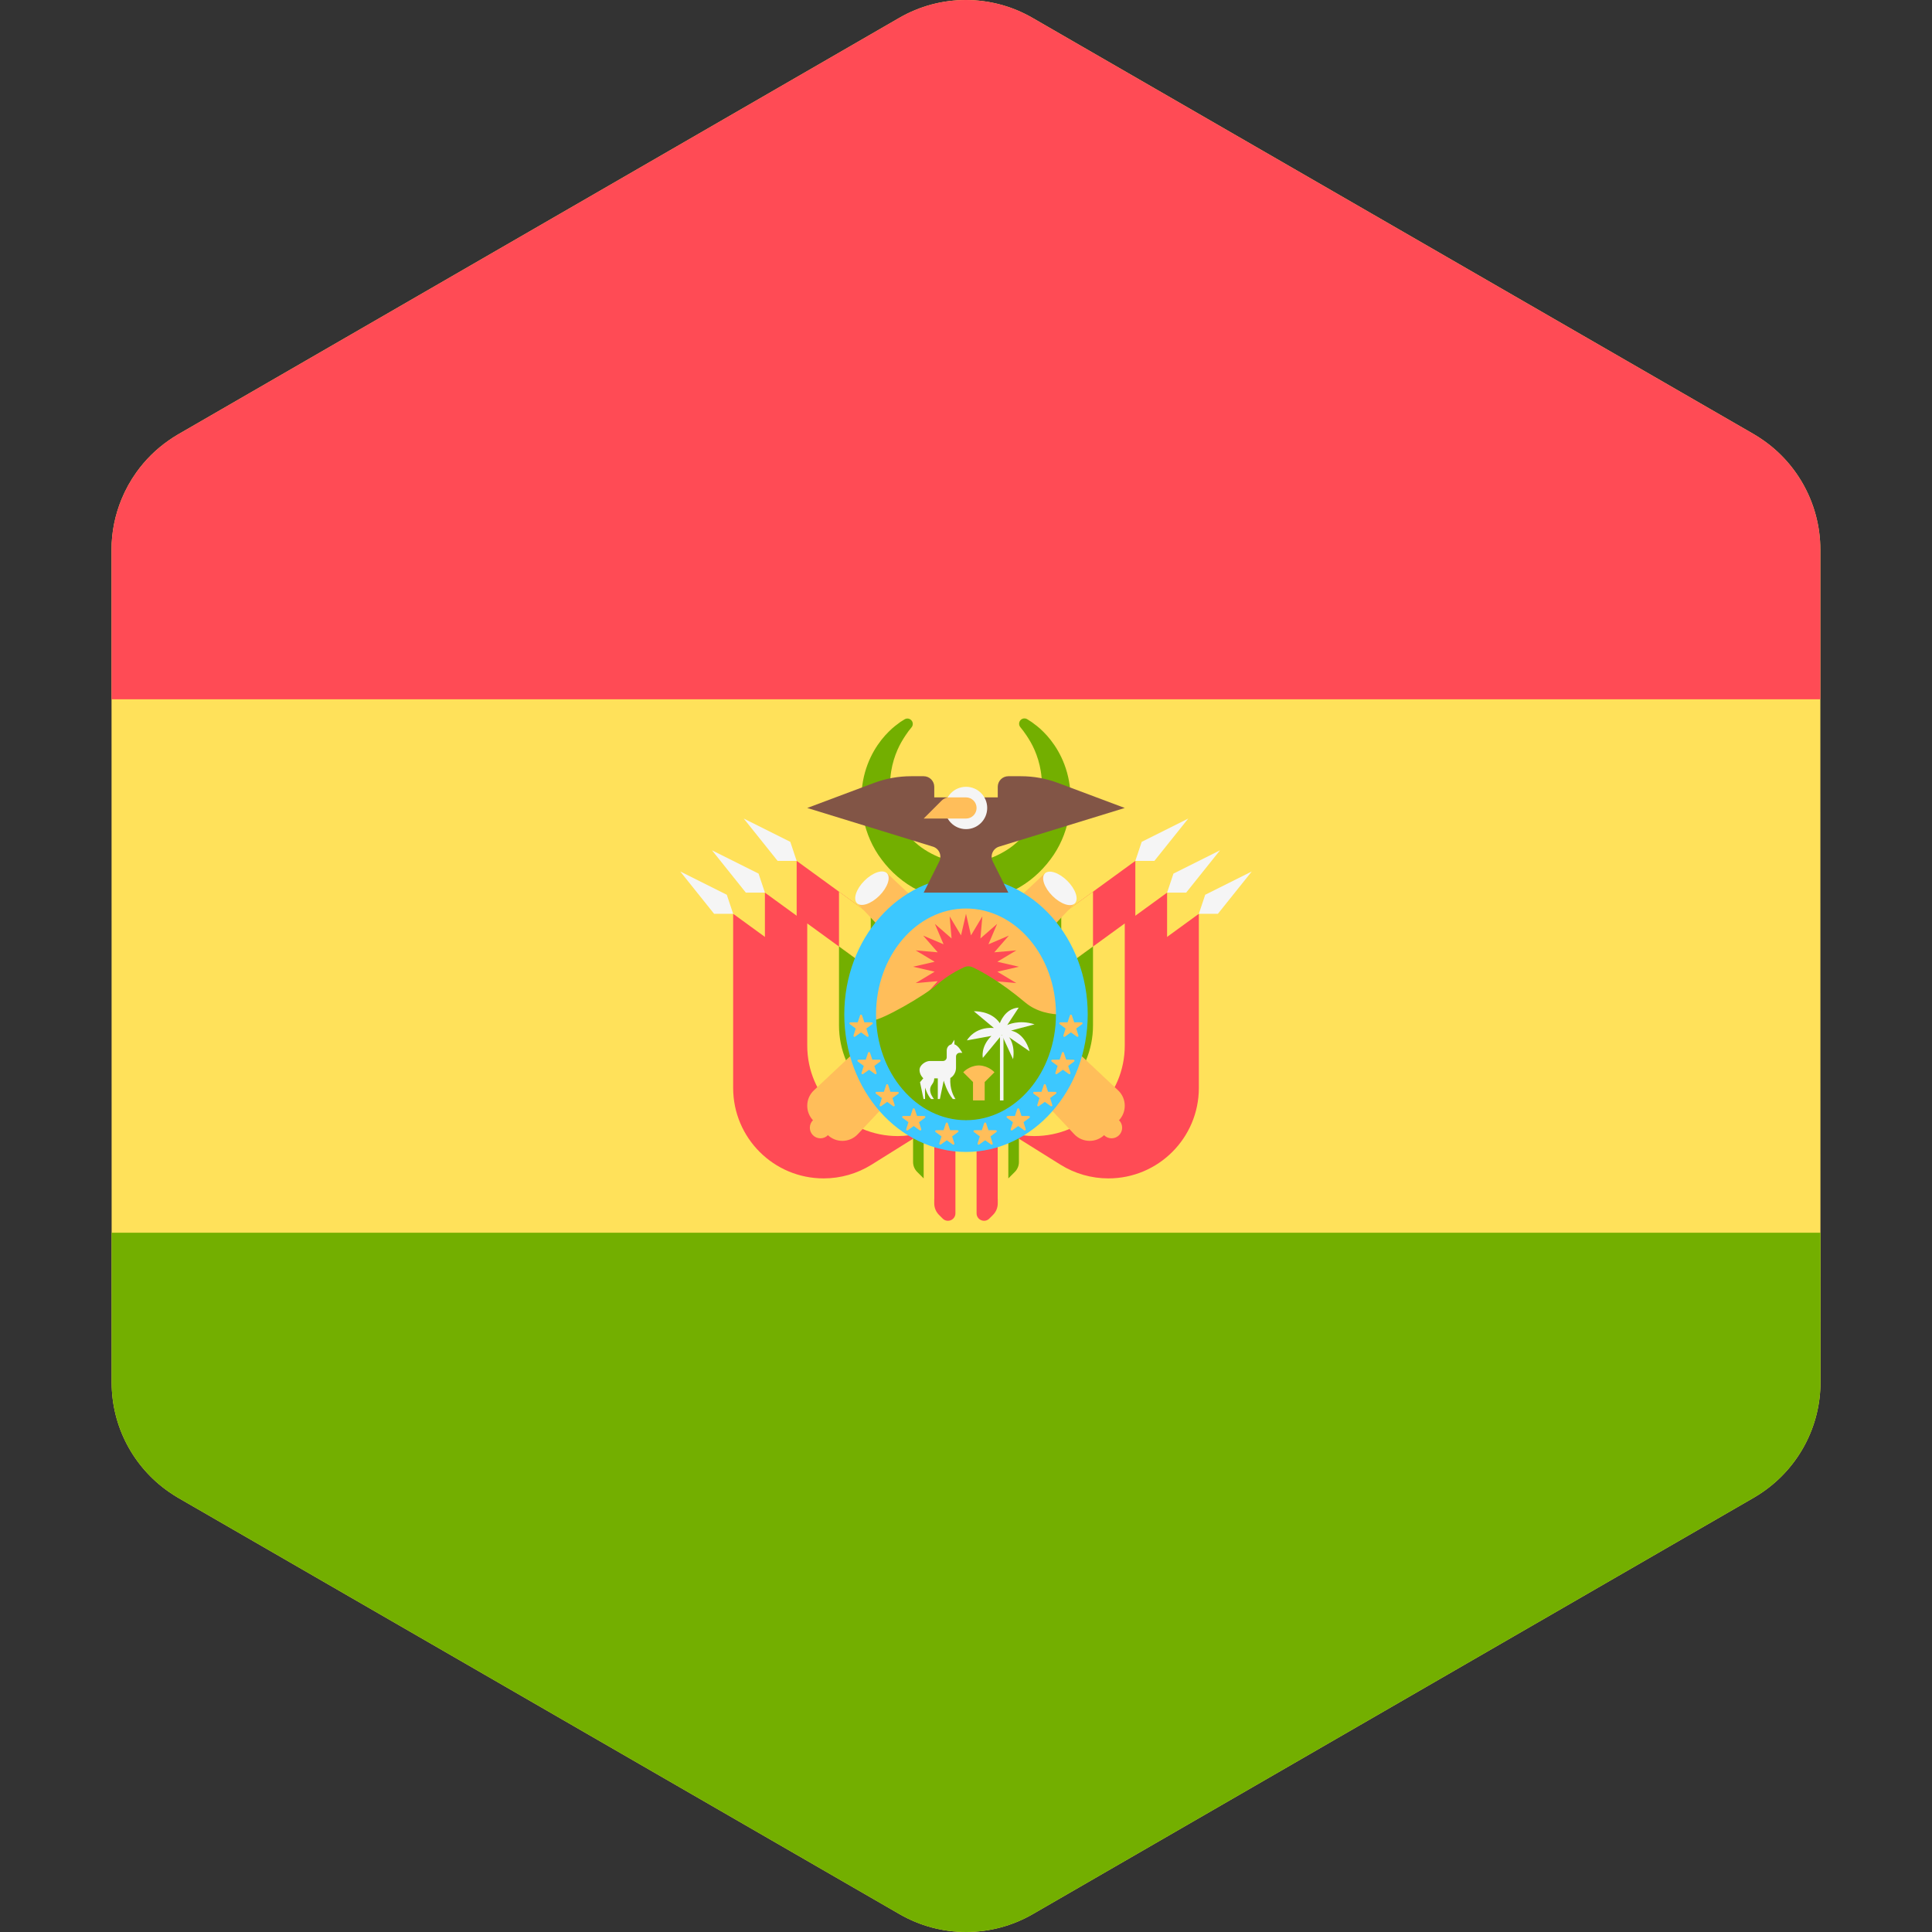 <?xml version="1.0" encoding="iso-8859-1"?>
<!-- Generator: Adobe Illustrator 19.0.0, SVG Export Plug-In . SVG Version: 6.00 Build 0)  -->
<svg version="1.1" id="Layer_1" xmlns="http://www.w3.org/2000/svg" xmlns:xlink="http://www.w3.org/1999/xlink" x="0px" y="0px"
	 viewBox="0 0 512.004 512.004" style="enable-background:new 0 0 512.004 512.004;" xml:space="preserve">
<rect x="0" y="0" width="512.004" height="512.004" fill="#333333" stroke="none"/>
<path style="fill:#FFE15A;" d="M482.451,366.323l-0.008-42.41l-0.005-27.164l-0.014-81.491l-0.005-27.164l-0.008-42.486
	c0-3.105-0.422-6.147-1.202-9.07c-0.42-1.572-0.948-3.107-1.577-4.598c-2.568-6.091-6.814-11.419-12.362-15.28
	c-0.812-0.565-1.642-1.11-2.509-1.611l-23.71-13.684l-22.198-12.81l-17.87-10.313l-68.336-39.439l0,0l-26.659-15.386l-19.995-11.539
	l-12.39-7.151c-10.918-6.301-24.37-6.3-35.287,0.006l-12.305,7.109L206.016,23.39l-26.659,15.398l0,0l-68.331,39.464L81.079,95.549
	l-22.191,12.818l-11.697,6.756c-0.841,0.486-1.648,1.015-2.439,1.561c-3.392,2.349-6.296,5.254-8.638,8.538
	c-1.572,2.206-2.883,4.585-3.911,7.092c-1.715,4.179-2.652,8.706-2.651,13.371l0.007,42.41l0.005,27.164l0.014,81.478v0.014v0.005
	l0.005,27.159l0.007,42.478v0.006c0.003,11.607,5.715,22.388,15.14,28.946c0.812,0.565,1.642,1.11,2.509,1.611l23.377,13.491
	l22.198,12.811l18.204,10.506l94.999,54.826l19.995,11.539l12.39,7.151c10.918,6.301,24.37,6.298,35.287-0.006l12.307-7.108
	l19.995-11.548l26.659-15.397l0,0l57.588-33.261l10.742-6.205l27.325-15.782l22.191-12.818l14.319-8.27
	c0.841-0.486,1.648-1.015,2.439-1.562C476.716,388.768,482.452,377.958,482.451,366.323L482.451,366.323L482.451,366.323z"/>
<path style="fill:#73AF00;" d="M482.443,326.689H29.584l0.006,39.703v0.006c0.003,11.607,5.715,22.389,15.14,28.946
	c0.812,0.565,1.642,1.11,2.509,1.611l23.377,13.491l22.198,12.811l18.204,10.506l59.424,34.296l35.574,20.531l19.995,11.539
	l12.39,7.151c10.918,6.301,24.37,6.298,35.287-0.006l12.307-7.108l19.995-11.548l26.659-15.397l8.936-5.161l48.65-28.1l10.742-6.205
	l27.325-15.782l22.191-12.818l14.319-8.27c0.841-0.486,1.648-1.013,2.439-1.562c9.465-6.556,15.201-17.365,15.2-29.001
	L482.443,326.689z"/>
<path style="fill:#FF4B55;" d="M482.413,145.608c0-3.105-0.422-6.147-1.202-9.07c-0.42-1.572-0.948-3.107-1.577-4.598
	c-2.568-6.091-6.814-11.419-12.362-15.28c-0.812-0.565-1.642-1.11-2.509-1.611l-23.71-13.684l-22.198-12.81l-17.87-10.313
	l-59.424-34.296l-8.915-5.145l-26.659-15.386l-19.995-11.539l-12.39-7.151c-10.918-6.302-24.37-6.3-35.287,0.006l-12.307,7.108
	l-19.995,11.548l-26.659,15.398l0,0l-8.936,5.161L111.024,78.25L81.079,95.549l-22.191,12.818l-11.697,6.756
	c-0.841,0.486-1.648,1.015-2.439,1.561c-3.392,2.349-6.296,5.254-8.638,8.538c-1.572,2.206-2.883,4.585-3.911,7.092
	c-1.715,4.179-2.652,8.706-2.651,13.371l0.006,39.634h452.861L482.413,145.608z"/>
<path style="fill:#73AF00;" d="M241.587,192.733c0,0-0.287,0.359-0.826,1.032c-0.45,0.621-1.123,1.578-1.858,2.85
	c-1.448,2.528-2.968,6.446-3.009,11.116c-0.015,2.277,0.455,5.042,1.232,7.242c0.842,2.427,2.239,4.749,4.005,6.822
	c1.768,2.092,4.131,3.705,6.658,4.896c1.253,0.636,2.628,1.002,3.994,1.338c0.677,0.206,1.397,0.217,2.091,0.352
	c0.349,0.066,0.71,0.036,1.063,0.064l0.532,0.024l0.266,0.014l0.134,0.007l0.066,0.004l0.034,0.001
	c-0.107,0.004,0.287-0.005-0.232,0.009c0.865-0.05,1.914-0.057,2.628-0.144c0.621-0.145,1.146-0.12,1.858-0.331
	c1.365-0.336,2.74-0.702,3.993-1.338c2.527-1.191,4.89-2.804,6.658-4.896c1.766-2.073,3.163-4.395,4.005-6.822
	c0.806-2.469,1.237-4.832,1.231-7.252c-0.039-4.65-1.56-8.583-3.008-11.106c-0.731-1.267-1.408-2.229-1.889-2.878
	c-0.5-0.64-0.767-0.981-0.767-0.981l-0.067-0.085c-0.481-0.614-0.372-1.502,0.241-1.982c0.485-0.38,1.142-0.39,1.633-0.076
	c0,0,0.412,0.264,1.185,0.76c0.731,0.547,1.863,1.325,3.083,2.578c2.448,2.424,5.627,6.744,6.774,13.021
	c0.567,3.003,0.63,6.637-0.154,10.21c-0.759,3.608-2.297,7.339-4.781,10.605c-2.439,3.279-5.718,6.181-9.616,8.137
	c-1.922,1.026-4.016,1.77-6.162,2.288c-1.028,0.302-2.336,0.427-3.499,0.611c-1.09,0.12-1.866,0.122-2.814,0.189l-0.37,0.001
	l-0.104-0.005l-0.207-0.01l-0.415-0.021l-0.83-0.045c-0.552-0.044-1.107-0.036-1.655-0.131c-1.091-0.192-2.202-0.281-3.267-0.59
	c-2.147-0.519-4.24-1.262-6.163-2.288c-3.898-1.956-7.177-4.857-9.616-8.137c-2.484-3.265-4.023-6.997-4.781-10.605
	c-0.812-3.843-0.71-7.074-0.152-10.22c1.145-6.257,4.325-10.591,6.773-13.011c1.216-1.248,2.352-2.031,3.114-2.606
	c0.734-0.461,1.125-0.707,1.125-0.707c0.665-0.417,1.543-0.217,1.961,0.447C242.014,191.609,241.953,192.273,241.587,192.733z"/>
<path style="fill:#FF4B55;" d="M253.197,303.877v17.663c0,1.762-2.131,2.644-3.377,1.398l-0.972-0.972
	c-0.807-0.807-1.261-1.903-1.261-3.044v-15.046L253.197,303.877L253.197,303.877z"/>
<path style="fill:#FFE15A;" d="M244.783,301.072v12.82c0,0.771,0.306,1.51,0.851,2.056l1.953,1.953v-16.829H244.783L244.783,301.072
	z"/>
<path style="fill:#73AF00;" d="M241.978,301.072v6.881c0,0.982,0.39,1.924,1.085,2.618l1.721,1.721v-11.22H241.978z"/>
<path style="fill:#FF4B55;" d="M258.807,303.877v17.663c0,1.762,2.131,2.644,3.377,1.398l0.972-0.972
	c0.807-0.807,1.261-1.903,1.261-3.044v-15.046L258.807,303.877L258.807,303.877z"/>
<path style="fill:#FFE15A;" d="M267.221,301.072v12.82c0,0.771-0.306,1.51-0.851,2.056l-1.953,1.953v-16.829H267.221
	L267.221,301.072z"/>
<path style="fill:#73AF00;" d="M270.027,301.072v6.881c0,0.982-0.39,1.924-1.085,2.618l-1.721,1.721v-11.22H270.027z"/>
<path style="fill:#FF4B55;" d="M270.027,250.586l30.853-22.439v46.144c0,13.241-10.735,23.976-23.976,23.976l0,0
	c-4.494,0-8.896-1.262-12.708-3.644l-16.608-10.38v-34.047L270.027,250.586z"/>
<path style="fill:#FFE15A;" d="M289.66,236.307v32.375c0,13.241-10.735,23.977-23.976,23.977c-1.991,0-3.954-0.287-5.866-0.771
	l-12.229-7.644v-34.047l22.439,0.39L289.66,236.307z"/>
<path style="fill:#73AF00;" d="M281.246,242.427v20.901c0,13.241-10.735,23.977-23.976,23.977c-1.991,0-3.954-0.287-5.866-0.771
	l-3.815-2.384v-33.952l22.439,0.39L281.246,242.427z"/>
<polygon style="fill:#F5F5F5;" points="302.563,223.098 314.903,216.928 305.928,228.147 300.879,228.147 "/>
<path style="fill:#FF4B55;" d="M286.856,264.609l30.853-22.439v46.144c0,13.243-10.735,23.977-23.976,23.977l0,0
	c-4.494,0-8.896-1.263-12.708-3.644l-16.608-10.38V264.22L286.856,264.609z"/>
<path style="fill:#73AF00;" d="M298.075,256.45v20.901c0,13.241-10.735,23.976-23.977,23.976c-1.991,0-3.954-0.287-5.866-0.771
	l-3.815-2.384V264.22l22.439,0.39L298.075,256.45z"/>
<polygon style="fill:#F5F5F5;" points="319.392,237.122 331.732,230.952 322.757,242.171 317.708,242.171 "/>
<path style="fill:#FF4B55;" d="M278.44,259l30.853-22.439v46.144c0,13.241-10.735,23.976-23.976,23.976l0,0
	c-4.494,0-8.896-1.262-12.708-3.644l-16.608-10.38V258.61L278.44,259z"/>
<path style="fill:#FFE15A;" d="M298.075,244.721v32.375c0,13.241-10.735,23.977-23.977,23.977c-1.991,0-3.954-0.287-5.866-0.771
	l-12.229-7.644v-34.047l22.439,0.39L298.075,244.721z"/>
<path style="fill:#73AF00;" d="M289.66,250.841v20.901c0,13.241-10.735,23.977-23.976,23.977c-1.991,0-3.954-0.287-5.866-0.771
	l-3.815-2.384v-33.952l22.439,0.39L289.66,250.841z"/>
<polygon style="fill:#F5F5F5;" points="310.977,231.512 323.318,225.343 314.342,236.562 309.293,236.562 "/>
<path style="fill:#FF4B55;" d="M241.978,250.586l-30.853-22.439v46.144c0,13.241,10.735,23.976,23.977,23.976l0,0
	c4.494,0,8.898-1.262,12.708-3.644l16.608-10.38v-34.047L241.978,250.586z"/>
<path style="fill:#FFE15A;" d="M222.345,236.307v32.375c0,13.241,10.735,23.977,23.977,23.977c1.991,0,3.954-0.287,5.866-0.771
	l12.23-7.644v-34.047l-22.439,0.39L222.345,236.307z"/>
<path style="fill:#73AF00;" d="M230.759,242.427v20.901c0,13.241,10.735,23.977,23.976,23.977c1.991,0,3.954-0.287,5.866-0.771
	l3.815-2.384v-33.952l-22.439,0.39L230.759,242.427z"/>
<polygon style="fill:#F5F5F5;" points="209.442,223.098 197.101,216.928 206.077,228.147 211.125,228.147 "/>
<path style="fill:#FF4B55;" d="M225.149,264.609l-30.853-22.439v46.144c0,13.243,10.735,23.977,23.977,23.977l0,0
	c4.494,0,8.898-1.263,12.708-3.644l16.608-10.38V264.22L225.149,264.609z"/>
<path style="fill:#73AF00;" d="M213.929,256.45v20.901c0,13.241,10.735,23.976,23.976,23.976c1.991,0,3.954-0.287,5.866-0.771
	l3.815-2.384V264.22l-22.439,0.39L213.929,256.45z"/>
<polygon style="fill:#F5F5F5;" points="192.613,237.122 180.272,230.952 189.247,242.171 194.296,242.171 "/>
<path style="fill:#FF4B55;" d="M233.564,259l-30.853-22.439v46.144c0,13.241,10.735,23.976,23.977,23.976l0,0
	c4.494,0,8.898-1.262,12.708-3.644l16.608-10.38V258.61L233.564,259z"/>
<path style="fill:#FFE15A;" d="M213.929,244.721v32.375c0,13.241,10.735,23.977,23.976,23.977c1.991,0,3.954-0.287,5.866-0.771
	l12.23-7.644v-34.047l-22.439,0.39L213.929,244.721z"/>
<path style="fill:#73AF00;" d="M222.345,250.841v20.901c0,13.241,10.735,23.977,23.977,23.977c1.991,0,3.954-0.287,5.866-0.771
	l3.815-2.384v-33.952l-22.439,0.39L222.345,250.841z"/>
<g>
	<path style="fill:#FFBE5A;" d="M219.27,300.702l-3.698-3.698c-2.243-2.242-2.182-5.897,0.134-8.063l61.213-57.521l7.933,7.933
		l-57.521,61.213C225.168,302.884,221.514,302.945,219.27,300.702z"/>
	<circle style="fill:#FFBE5A;" cx="217.421" cy="298.862" r="2.804"/>
</g>
<ellipse transform="matrix(-0.707 -0.707 0.707 -0.707 313.052 600.428)" style="fill:#F5F5F5;" cx="280.879" cy="235.379" rx="5.61" ry="2.804"/>
<g>
	<path style="fill:#FFBE5A;" d="M292.734,300.702l3.698-3.698c2.243-2.242,2.182-5.897-0.134-8.063l-61.213-57.521l-7.933,7.933
		l57.521,61.213C286.837,302.884,290.491,302.945,292.734,300.702z"/>
	<circle style="fill:#FFBE5A;" cx="294.581" cy="298.862" r="2.804"/>
</g>
<ellipse transform="matrix(0.707 -0.707 0.707 0.707 -98.746 232.37)" style="fill:#F5F5F5;" cx="231.122" cy="235.381" rx="5.61" ry="2.804"/>
<ellipse style="fill:#FFBE5A;" cx="256.011" cy="268.812" rx="24.801" ry="29.451"/>
<polygon style="fill:#FF4B55;" points="256.003,242.171 257.319,247.884 260.335,242.858 259.822,248.698 264.246,244.85 
	261.952,250.246 267.349,247.952 263.5,252.375 269.34,251.862 264.313,254.878 270.027,256.196 264.313,257.511 269.34,260.529 
	263.5,260.016 267.349,264.438 261.952,262.145 264.246,267.541 259.822,263.692 260.335,269.533 257.319,264.506 256.003,270.219 
	254.686,264.506 251.669,269.533 252.183,263.692 247.759,267.541 250.052,262.145 244.656,264.438 248.505,260.016 
	242.664,260.529 247.691,257.511 241.978,256.196 247.691,254.878 242.664,251.862 248.505,252.375 244.656,247.952 
	250.052,250.246 247.759,244.85 252.183,248.698 251.669,242.858 254.686,247.884 "/>
<path style="fill:#73AF00;" d="M287.031,268.291c0,0-9.291,2.454-15.338-2.629c-6.721-5.65-11.762-8.318-13.92-9.32
	c-0.74-0.344-1.566-0.344-2.307-0.001c-1.547,0.714-4.394,2.194-6.913,4.413c-3.681,3.243-14.988,9.641-17.268,9.641v13.944
	l17.793,15.42l21.036-0.614L287.031,268.291z"/>
<path style="fill:#3CC8FF;" d="M256.003,305.28c-17.786,0-32.255-16.358-32.255-36.463c0-20.104,14.47-36.463,32.255-36.463
	c17.786,0,32.255,16.358,32.255,36.463C288.258,288.922,273.788,305.28,256.003,305.28z M256.003,240.768
	c-13.146,0-23.841,12.583-23.841,28.049c0,15.465,10.695,28.049,23.841,28.049c13.146,0,23.841-12.583,23.841-28.049
	C279.844,253.353,269.148,240.768,256.003,240.768z"/>
<g>
	<path style="fill:#FFBE5A;" d="M251.169,297.657l0.619,1.853l1.953,0.015c0.252,0.003,0.357,0.325,0.154,0.475l-1.571,1.16
		l0.59,1.862c0.076,0.241-0.199,0.44-0.404,0.294l-1.59-1.136l-1.59,1.136c-0.206,0.147-0.48-0.052-0.404-0.294l0.589-1.862
		l-1.571-1.16c-0.204-0.15-0.099-0.474,0.155-0.475l1.953-0.015l0.619-1.853C250.751,297.417,251.089,297.417,251.169,297.657z"/>
	<path style="fill:#FFBE5A;" d="M242.402,293.888l0.619,1.853l1.953,0.015c0.252,0.003,0.357,0.325,0.155,0.475l-1.572,1.16
		l0.589,1.862c0.076,0.241-0.199,0.441-0.404,0.294l-1.59-1.136l-1.59,1.136c-0.206,0.147-0.48-0.052-0.404-0.294l0.589-1.862
		l-1.571-1.16c-0.204-0.15-0.099-0.472,0.154-0.475l1.953-0.015l0.617-1.853C241.982,293.648,242.322,293.648,242.402,293.888z"/>
	<path style="fill:#FFBE5A;" d="M235.36,287.489l0.617,1.853l1.953,0.015c0.252,0.003,0.357,0.325,0.154,0.475l-1.571,1.16
		l0.59,1.862c0.076,0.241-0.199,0.44-0.404,0.294l-1.59-1.136l-1.59,1.136c-0.206,0.147-0.48-0.053-0.404-0.294l0.589-1.862
		l-1.571-1.16c-0.204-0.15-0.099-0.474,0.155-0.475l1.953-0.015l0.619-1.853C234.941,287.25,235.28,287.25,235.36,287.489z"/>
	<path style="fill:#FFBE5A;" d="M230.559,278.972l0.617,1.853l1.953,0.015c0.252,0.003,0.357,0.325,0.155,0.475l-1.571,1.161
		l0.589,1.862c0.076,0.241-0.199,0.44-0.404,0.294l-1.59-1.136l-1.59,1.136c-0.206,0.147-0.48-0.052-0.404-0.294l0.589-1.862
		l-1.571-1.161c-0.204-0.15-0.099-0.472,0.154-0.475l1.953-0.015l0.619-1.853C230.14,278.732,230.479,278.732,230.559,278.972z"/>
	<path style="fill:#FFBE5A;" d="M228.439,269.067l0.617,1.853l1.953,0.015c0.252,0.001,0.357,0.325,0.154,0.475l-1.571,1.161
		l0.589,1.862c0.076,0.241-0.199,0.441-0.404,0.294l-1.59-1.136l-1.59,1.136c-0.206,0.147-0.48-0.052-0.404-0.294l0.589-1.862
		l-1.572-1.161c-0.204-0.15-0.099-0.474,0.155-0.475l1.953-0.015l0.619-1.853C228.019,268.827,228.359,268.827,228.439,269.067z"/>
	<path style="fill:#FFBE5A;" d="M260.822,297.657l-0.617,1.853l-1.953,0.015c-0.252,0.003-0.357,0.325-0.154,0.475l1.571,1.16
		l-0.59,1.862c-0.076,0.241,0.199,0.44,0.404,0.294l1.59-1.136l1.59,1.136c0.206,0.147,0.48-0.052,0.404-0.294l-0.589-1.862
		l1.571-1.16c0.204-0.15,0.099-0.474-0.154-0.475l-1.953-0.015l-0.619-1.853C261.241,297.417,260.902,297.417,260.822,297.657z"/>
	<path style="fill:#FFBE5A;" d="M269.59,293.888l-0.619,1.853l-1.953,0.015c-0.252,0.003-0.357,0.325-0.154,0.475l1.571,1.16
		l-0.589,1.862c-0.076,0.241,0.199,0.441,0.404,0.294l1.59-1.136l1.59,1.136c0.206,0.147,0.48-0.052,0.404-0.294l-0.59-1.862
		l1.571-1.16c0.204-0.15,0.099-0.472-0.154-0.475l-1.953-0.015l-0.617-1.853C270.009,293.648,269.67,293.648,269.59,293.888z"/>
	<path style="fill:#FFBE5A;" d="M276.631,287.489l-0.617,1.853l-1.953,0.015c-0.252,0.003-0.357,0.325-0.154,0.475l1.571,1.16
		l-0.589,1.862c-0.076,0.241,0.199,0.44,0.404,0.294l1.59-1.136l1.59,1.136c0.206,0.147,0.48-0.053,0.404-0.294l-0.589-1.862
		l1.571-1.16c0.204-0.15,0.099-0.474-0.154-0.475l-1.953-0.015l-0.619-1.853C277.051,287.25,276.711,287.25,276.631,287.489z"/>
	<path style="fill:#FFBE5A;" d="M281.432,278.972l-0.617,1.853l-1.953,0.015c-0.252,0.003-0.357,0.325-0.155,0.475l1.572,1.161
		l-0.589,1.862c-0.076,0.241,0.199,0.44,0.404,0.294l1.59-1.136l1.59,1.136c0.206,0.147,0.48-0.052,0.404-0.294l-0.59-1.862
		l1.572-1.161c0.204-0.15,0.099-0.472-0.155-0.475l-1.953-0.015l-0.619-1.853C281.852,278.732,281.513,278.732,281.432,278.972z"/>
	<path style="fill:#FFBE5A;" d="M283.553,269.067l-0.619,1.853l-1.953,0.015c-0.252,0.001-0.357,0.325-0.154,0.475l1.571,1.161
		l-0.589,1.862c-0.076,0.241,0.199,0.441,0.404,0.294l1.59-1.136l1.59,1.136c0.206,0.147,0.48-0.052,0.404-0.294l-0.589-1.862
		l1.571-1.161c0.204-0.15,0.099-0.474-0.155-0.475l-1.953-0.015l-0.619-1.853C283.971,268.827,283.633,268.827,283.553,269.067z"/>
</g>
<path style="fill:#F5F5F5;" d="M243.815,286.798l0.932,4.458h0.401v-3.04c0,0,0.664,2.121,1.601,3.04h0.759
	c-0.362-0.465-1.016-1.435-1.016-2.436c0-1.38,1.097-1.568,1.097-3.042h0.941v5.478h0.55l1.018-4.882c0,0,0.84,3.053,2.421,4.882
	h0.702c-0.506-0.745-1.56-2.667-1.367-5.572c0,0,1.506-0.752,1.506-2.792v-2.9c0-0.542,0.44-0.983,0.983-0.983h0.677
	c0,0-1.006-1.951-2.083-2.234v-1.223l-0.811,1.225c-0.774,0.167-1.23,0.884-1.23,1.65v1.766c0,0.542-0.44,0.983-0.983,0.983h-3.515
	c-1.041,0-2.708,1.041-2.708,2.374s1,2.208,1,2.208L243.815,286.798z"/>
<path style="fill:#FFBE5A;" d="M259.566,282.356h-0.322c-2.549,0.14-3.971,1.814-3.971,1.814l2.586,2.586v4.865h3.094v-4.865
	l2.586-2.586C263.538,284.17,262.115,282.496,259.566,282.356z"/>
<g>
	<rect x="265.001" y="274.392" style="fill:#F5F5F5;" width="0.935" height="17.238"/>
	<path style="fill:#F5F5F5;" d="M265.498,274.266l-5.04,6.092c0,0-0.657-2.937,2.279-5.828l-6.486,1.183
		c0,0,1.972-3.681,7.143-3.287L258.092,268c0,0,4.557-0.262,6.881,3.155c0,0,1.315-3.944,4.996-4.12l-3.039,4.616
		c0,0,3.039-1.548,7.246-0.19l-6.267,1.666c0,0,3.507,0.351,4.952,5.479l-5.435-3.725c0,0,1.666,1.972,1.052,5.828L265.498,274.266z
		"/>
	<polygon style="fill:#F5F5F5;" points="201.028,231.512 188.686,225.343 197.663,236.562 202.711,236.562 	"/>
</g>
<path style="fill:#825546;" d="M264.777,224.368l33.298-10.246l-17.676-6.628c-3.149-1.181-6.484-1.786-9.849-1.786h-3.328
	c-1.55,0-2.804,1.256-2.804,2.804v2.805h-8.414h-8.414v-2.805c0-1.55-1.256-2.804-2.805-2.804h-3.328
	c-3.364,0-6.699,0.605-9.849,1.786l-17.676,6.628l33.298,10.246c1.657,0.51,2.459,2.384,1.683,3.935l-4.129,8.258h22.439
	l-4.129-8.258C262.317,226.754,263.12,224.878,264.777,224.368z"/>
<circle style="fill:#F5F5F5;" cx="256.011" cy="214.122" r="5.61"/>
<path style="fill:#FFBE5A;" d="M258.807,214.123L258.807,214.123c0,1.55-1.256,2.804-2.804,2.804h-11.219l4.789-4.789
	c0.526-0.526,1.24-0.821,1.983-0.821h4.448C257.551,211.318,258.807,212.574,258.807,214.123z"/>
<g>
</g>
<g>
</g>
<g>
</g>
<g>
</g>
<g>
</g>
<g>
</g>
<g>
</g>
<g>
</g>
<g>
</g>
<g>
</g>
<g>
</g>
<g>
</g>
<g>
</g>
<g>
</g>
<g>
</g>
</svg>
